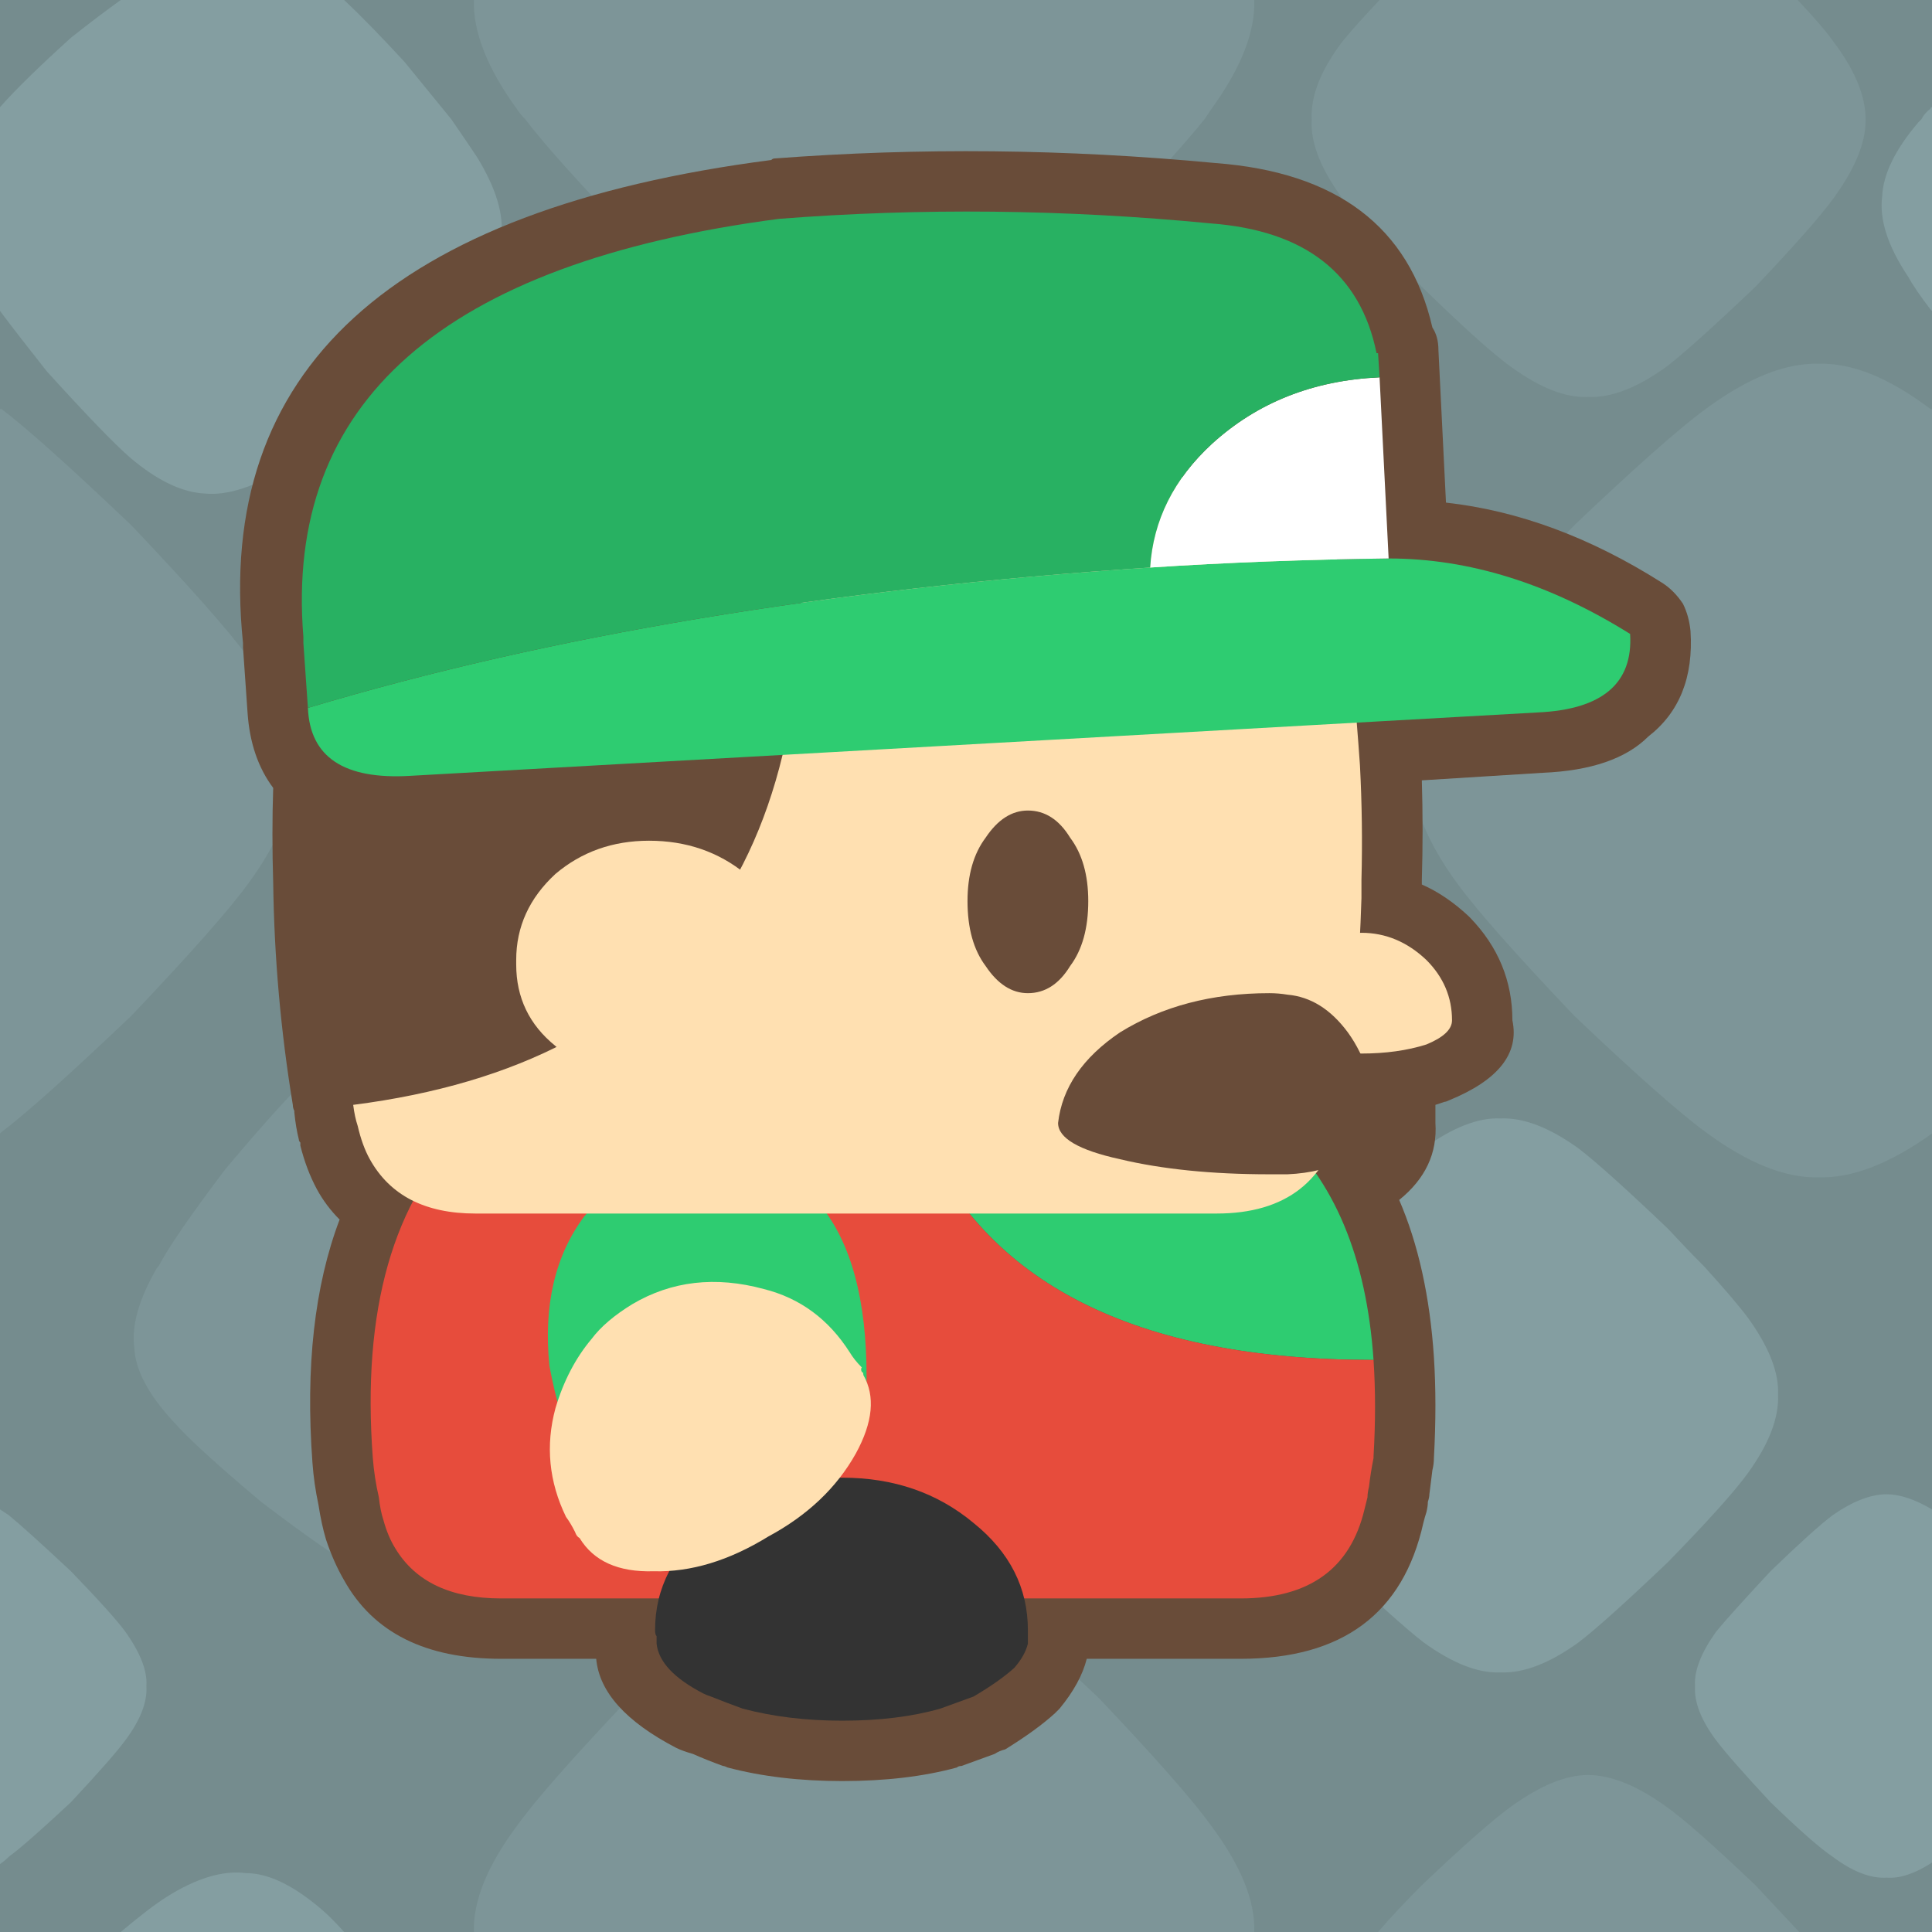 <svg xmlns="http://www.w3.org/2000/svg" viewBox="0 0 64 64">
    <g transform="translate(-884 -514)">
        <rect width="64" height="64" x="884" y="514" fill="#758C8E"/>
        <path fill="#849EA1" stroke="none" d=" M 944.7 564.2 Q 944.1 564.65 942.65 566.05 941.3 567.5 940.85 568.05 940.1 569.1 940.15 569.85 940.1 570.65 940.85 571.65 941.3 572.25 942.65 573.7 944.1 575.1 944.7 575.5 945.7 576.25 946.5 576.2 947.15 576.25 948 575.7 L 948 564 Q 947.15 563.5 946.5 563.5 945.7 563.5 944.7 564.2 M 948 517.55 Q 947.95 517.55 947.95 517.6 947.75 517.75 947.65 517.95 947.6 518 947.55 518.05 946.4 519.4 946.35 520.5 946.2 521.65 947.2 523.15 947.45 523.6 947.95 524.25 L 948 524.3 948 517.55 M 889.5 576.85 Q 888.95 577.2 888 578 L 895.4 578 Q 894.95 577.5 894.65 577.25 893.25 576.05 892.15 576.05 891 575.9 889.5 576.85 M 888.15 568.05 Q 887.75 567.5 886.35 566.05 884.85 564.65 884.3 564.2 884.15 564.1 884 564 L 884 575.75 Q 884.15 575.65 884.3 575.5 884.85 575.1 886.35 573.7 887.75 572.2 888.15 571.65 888.9 570.65 888.85 569.85 888.9 569.1 888.15 568.05 M 928.2 554.7 Q 927.55 555.4 927.05 555.95 926.05 557.05 925.6 557.65 924.5 559.1 924.55 560.2 924.5 561.35 925.6 562.8 926.25 563.7 928.2 565.75 930.25 567.7 931.15 568.4 932.6 569.45 933.7 569.4 934.85 569.45 936.3 568.4 937.15 567.75 939.25 565.75 941.25 563.7 941.9 562.8 942.95 561.35 942.9 560.2 942.95 559.1 941.9 557.65 941.45 557.05 940.45 555.95 939.9 555.4 939.25 554.7 937.15 552.7 936.3 552.05 934.85 551 933.7 551.05 932.6 551 931.15 552.05 930.25 552.75 928.2 554.7 M 928.9 523.45 Q 927.45 522.05 926.85 521.65 925.85 520.9 925.05 520.9 924.3 520.9 923.3 521.65 922.7 522.05 921.25 523.45 919.85 524.9 919.4 525.5 918.7 526.5 918.7 527.25 918.7 528.05 919.4 529.05 919.85 529.65 921.25 531.1 922.7 532.5 923.3 532.95 924.3 533.65 925.05 533.65 925.85 533.65 926.85 532.95 927.45 532.5 928.9 531.1 930.3 529.65 930.7 529.05 931.45 528.05 931.4 527.25 931.45 526.5 930.7 525.5 930.3 524.95 928.9 523.45 M 888 514 Q 887.3 514.5 886.35 515.25 884.75 516.7 884 517.55 L 884 524.3 Q 884.6 525.1 885.55 526.3 887.5 528.45 888.3 529.15 889.65 530.3 890.8 530.35 891.9 530.45 893.45 529.5 894.4 528.9 896.55 527.1 898.7 525.2 899.4 524.35 900.55 523 900.6 521.85 900.75 520.75 899.8 519.2 899.5 518.75 898.95 517.95 898.3 517.15 897.4 516.05 896.2 514.75 895.4 514 L 888 514 Z"/>
        <path fill="#7D9598" stroke="none" d=" M 931.1 576.45 Q 930.25 577.3 929.65 578 L 943.6 578 Q 942.95 577.3 942.15 576.45 940.05 574.45 939.2 573.85 937.75 572.8 936.6 572.8 935.5 572.8 934.05 573.85 933.15 574.5 931.1 576.45 M 916.25 566.55 Q 914.2 565.05 912.6 565.1 911.05 565.05 909 566.55 907.8 567.45 904.85 570.25 902.05 573.2 901.15 574.45 899.65 576.45 899.7 578 L 925.55 578 Q 925.6 576.45 924.1 574.45 923.2 573.2 920.4 570.25 917.45 567.45 916.25 566.55 M 923.9 517.95 Q 924 517.8 924.1 517.65 925.6 515.6 925.55 514 L 899.7 514 Q 899.65 515.6 901.15 517.65 901.25 517.8 901.4 517.95 902.35 519.2 904.85 521.8 907.8 524.6 909 525.5 911.05 527 912.6 526.95 914.2 527 916.25 525.5 917.45 524.6 920.4 521.8 922.9 519.2 923.9 517.95 M 948 527.55 L 947.95 527.55 Q 945.9 526 944.25 526.05 942.6 526 940.5 527.55 939.2 528.5 936.15 531.4 933.25 534.45 932.3 535.75 930.75 537.9 930.8 539.55 930.75 541.2 932.3 543.3 933.25 544.6 936.15 547.65 939.2 550.55 940.5 551.5 942.6 553.05 944.25 553 945.9 553.05 948 551.55 L 948 527.55 M 945.8 517.95 Q 945.8 516.8 944.75 515.4 944.4 514.9 943.55 514 L 929.7 514 Q 928.85 514.9 928.45 515.4 927.4 516.8 927.45 517.95 L 927.45 518 Q 927.4 519.1 928.45 520.55 929.1 521.45 931.1 523.5 933.15 525.5 934.05 526.15 935.5 527.2 936.6 527.15 937.75 527.2 939.2 526.15 940.05 525.5 942.15 523.5 944.1 521.45 944.75 520.55 945.8 519.1 945.8 518 L 945.8 517.95 M 888.35 531.4 Q 885.25 528.45 884.05 527.55 L 884 527.55 884 551.55 884.05 551.5 Q 885.25 550.6 888.35 547.65 891.25 544.6 892.2 543.3 893.75 541.2 893.7 539.55 893.75 537.9 892.2 535.75 891.25 534.45 888.35 531.4 M 908.45 537.05 Q 905.35 539.9 904.35 541.15 902.65 543.2 902.6 544.85 902.45 546.45 903.9 548.7 904.75 550 907.5 553.25 909 554.9 910.1 555.95 911 556.9 911.6 557.35 913.65 559 915.25 559.05 916.9 559.2 919.15 557.8 919.95 557.25 921.6 555.95 922.5 555.2 923.7 554.2 926.75 551.35 927.8 550.1 929.5 548.05 929.55 546.4 929.7 544.75 928.25 542.55 927.4 541.25 924.65 538 921.8 534.9 920.55 533.9 918.5 532.2 916.85 532.15 915.2 532 913 533.45 911.65 534.3 908.45 537.05 M 903 528.7 Q 902.1 527.8 901.35 527.7 900.6 527.6 899.5 528.15 898.85 528.5 897.2 529.65 895.65 530.9 895.1 531.45 894.25 532.35 894.15 533.1 894 533.85 894.6 534.95 894.95 535.6 896.1 537.25 897.3 538.85 897.85 539.35 898.75 540.25 899.5 540.3 900.3 540.45 901.35 539.85 902.05 539.5 903.65 538.35 905.25 537.1 905.75 536.6 906.65 535.7 906.7 534.95 906.85 534.15 906.3 533.1 905.95 532.45 904.8 530.8 903.55 529.2 903 528.7 M 889.25 555.95 L 889.2 556 Q 888.3 557.55 888.45 558.65 888.5 559.75 889.75 561.1 890.45 561.9 892.65 563.75 894.95 565.5 895.9 566 897.45 566.9 898.55 566.75 899.7 566.65 901 565.45 901.8 564.7 903.65 562.5 905.4 560.25 905.95 559.3 906.85 557.75 906.65 556.6 906.65 556.3 906.55 555.95 906.25 555.1 905.35 554.15 904.6 553.35 902.45 551.55 900.15 549.8 899.2 549.25 897.65 548.35 896.55 548.5 895.4 548.6 894.1 549.8 893.3 550.55 891.45 552.75 889.75 555 889.25 555.95 Z"/>
    </g>
    <g transform="translate(-70 -588)">
        <path fill="#694C39" stroke="none" d="
M 110.25 593.4
Q 102.85 592.7 95.65 593.25 95.6 593.25 95.55 593.3 76.65 595.75 78.05 609.3 78.05 609.35 78.05 609.45
L 78.2 611.6
Q 78.3 613.1 79.05 614.1 79 615.6 79.05 617.25 79.1 620.95 79.7 624.6 79.7 624.7 79.75 624.8
L 79.75 624.85
Q 79.8 625.35 79.9 625.75 79.9 625.8 79.95 625.85
L 79.95 625.95
Q 80.15 626.75 80.5 627.4 80.8 627.95 81.25 628.4 80 631.7 80.35 636.45 80.4 637.15 80.55 637.85 80.65 638.5 80.8 639 81.05 639.75 81.4 640.35 82.85 642.95 86.6 642.95
L 89.75 642.95
Q 89.9 644.6 92.4 645.9 92.6 646 92.95 646.1 93.4 646.3 93.95 646.5 94 646.5 94.1 646.55 95.8 647 97.9 647 100.05 647 101.7 646.55 101.75 646.5 101.85 646.5 102.4 646.3 102.95 646.1 103.1 646 103.3 645.95 104.35 645.3 104.95 644.75 105.05 644.65 105.1 644.6 105.8 643.75 106 642.95
L 111.1 642.95
Q 116.15 642.95 117.15 638.45 117.2 638.25 117.25 638.1 117.3 637.9 117.3 637.75 117.35 637.6 117.35 637.5 117.4 637.1 117.45 636.7 117.5 636.5 117.5 636.3 117.6 634.5 117.5 632.95 117.3 629.95 116.35 627.75 117.65 626.7 117.55 625.2 117.55 624.9 117.55 624.6 117.7 624.55 117.85 624.5 117.9 624.5 118 624.45 120.45 623.45 120.1 621.8 120.1 619.85 118.7 618.4
L 118.65 618.35
Q 117.9 617.65 117.1 617.3 117.1 617.25 117.1 617.2
L 117.1 617.15
Q 117.15 615.5 117.1 613.85
L 121.1 613.6
Q 123.5 613.5 124.6 612.4 126.15 611.2 126 608.9 125.95 608.4 125.75 608 125.45 607.55 125.05 607.3 121.5 605.05 117.9 604.65
L 117.65 599.6
Q 117.65 599.15 117.45 598.85 116.3 593.85 110.25 593.4 Z"/>
        <path fill="#2ECC71" stroke="none" d="
M 115.5 633.05
Q 115.15 627.95 112.3 625.4
L 100.45 625.4
Q 103.65 633.05 115.5 633.05 Z"/>
        <path fill="#E74C3C" stroke="none" d="
M 85.45 625.4
Q 81.8 628.95 82.35 636.3 82.4 636.95 82.55 637.6 82.6 638.05 82.7 638.35 82.85 638.9 83.1 639.3 84.1 640.95 86.6 640.95
L 111.1 640.95
Q 114.5 640.95 115.2 638 115.25 637.8 115.3 637.6 115.3 637.45 115.35 637.25 115.4 636.8 115.5 636.3
L 115.5 636.25
Q 115.6 634.55 115.5 633.05 103.65 633.05 100.45 625.4
L 85.45 625.4 Z"/>
        <path fill="#333333" stroke="none" d="
M 97.9 636.95
Q 95.35 636.95 93.55 638.45 91.7 639.9 91.7 642 91.7 642.15 91.75 642.2 91.75 642.35 91.75 642.45 91.85 643.35 93.3 644.1 93.4 644.15 93.55 644.2 94.05 644.4 94.6 644.6 96.1 645 97.9 645 99.75 645 101.15 644.6 101.7 644.4 102.25 644.2 103.1 643.7 103.6 643.25 103.95 642.85 104.05 642.45 104.05 642.35 104.05 642.2 104.05 642.15 104.05 642 104.05 639.9 102.25 638.45 100.45 636.95 97.9 636.95 Z"/>
        <path fill="#2ECC71" stroke="none" d="
M 93.9 626.45
Q 92.9 626.35 92.2 626.55 91 626.85 89.9 627.75 89.6 628 89.35 628.3 87.9 630.25 88.2 633.25 88.85 636.65 89.85 636.3 90.95 635.85 93.15 635.75 95.3 635.65 96.9 635.95 98.5 636.25 98.65 634.75 98.65 634.4 98.7 634.1 98.8 630.15 97.35 628.15 95.9 626.65 93.9 626.45 Z"/>
        <path fill="#FFE0B1" stroke="none" d="
M 90.95 631.2
Q 90.05 631.75 89.6 632.35 88.8 633.3 88.4 634.65 87.9 636.5 88.75 638.25 88.9 638.45 89.05 638.75 89.1 638.9 89.2 638.95 89.9 640.1 91.65 640.05 93.5 640.1 95.45 638.9 97.4 637.85 98.35 636.15 99.2 634.6 98.6 633.55 98.6 633.45 98.55 633.45 98.5 633.35 98.55 633.3 98.3 633.05 98.15 632.8 97.1 631.15 95.3 630.7 92.9 630.05 90.95 631.2 Z"/>
        <path fill="#694C39" stroke="none" d="
M 96.4 603.8
L 85.75 603.8
Q 83.85 603.8 82.8 604.9 81.9 605.85 81.7 607.6 81.2 610.8 81.05 614 81 615.55 81.05 617.15 81.1 620.85 81.7 624.5 81.7 624.55 81.7 624.6 98.1 622.5 96.4 603.8 Z"/>
        <path fill="#FFE0B1" stroke="none" d="
M 115.05 613.35
Q 114.85 610.45 114.5 607.5 114.25 605.85 113.4 604.9 112.35 603.8 110.3 603.8
L 96.4 603.8
Q 98.1 622.5 81.7 624.6 81.75 625 81.85 625.3 82 625.95 82.25 626.4 83.25 628.2 85.75 628.2
L 110.3 628.2
Q 113.75 628.2 114.45 624.95 114.5 624.7 114.55 624.5 114.55 624.3 114.6 624.1 115 621 115.1 617.75 115.1 617.45 115.1 617.15 115.15 615.25 115.05 613.35 Z"/>
        <path fill="#694C39" stroke="none" d="
M 102.65 620
Q 103.25 620.9 104.05 620.9 104.9 620.9 105.45 620 106.05 619.2 106.05 617.85 106.05 616.55 105.45 615.75 104.9 614.85 104.05 614.85 103.25 614.85 102.65 615.75 102.05 616.55 102.05 617.85 102.05 619.2 102.65 620 Z"/>
        <path fill="#FFE0B1" stroke="none" d="
M 112.05 621.8
Q 112.05 622.25 112.95 622.6 113.85 622.9 115.1 622.9 116.3 622.9 117.25 622.6 118.1 622.25 118.1 621.8 118.1 620.65 117.25 619.8 116.3 618.9 115.1 618.9 113.85 618.9 112.95 619.8 112.15 620.65 112.05 621.8 Z"/>
        <path fill="#694C39" stroke="none" d="
M 112.05 626.9
Q 112.35 626.9 112.65 626.9 113.8 626.85 114.65 626.4 115.55 625.95 115.55 625.2 115.55 623.45 114.65 622.2 113.8 621.05 112.65 620.95 112.35 620.9 112.05 620.9 109.2 620.9 107.1 622.2 105.25 623.45 105.05 625.2 105.05 625.95 107.1 626.4 109.2 626.9 112.05 626.9 Z"/>
        <path fill="#2ECC71" stroke="none" d="
M 116 606.5
Q 111.9 606.55 108.1 606.8 92.2 607.85 80.2 611.45 80.3 613.9 83.6 613.7
L 120.95 611.6
Q 124.15 611.45 124 609 120 606.5 116 606.5 Z"/>
        <path fill="#FFFFFF" stroke="none" d="
M 115.7 600.5
Q 112.4 600.65 110.15 602.7 108.25 604.45 108.1 606.8 111.9 606.55 116 606.5
L 115.7 600.5 Z"/>
        <path fill="#28B162" stroke="none" d="
M 115.6 599.7
Q 114.8 595.75 110.1 595.4 102.85 594.7 95.8 595.25 79.1 597.45 80.05 609.1 80.05 609.2 80.05 609.3
L 80.2 611.45
Q 92.2 607.85 108.1 606.8 108.25 604.45 110.15 602.7 112.4 600.65 115.7 600.5
L 115.65 599.7 115.6 599.7 Z"/>
        <path fill="#FFE0B1" stroke="none" d="
M 91.5 615.85
Q 89.7 615.85 88.4 616.95 87.1 618.15 87.1 619.8
L 87.1 619.95
Q 87.1 621.6 88.4 622.65 89.7 623.9 91.5 623.9 93.35 623.9 94.7 622.65 96 621.55 96 619.95 96 618.15 94.7 616.95 93.35 615.85 91.5 615.85 Z"/>
    </g>
</svg>

